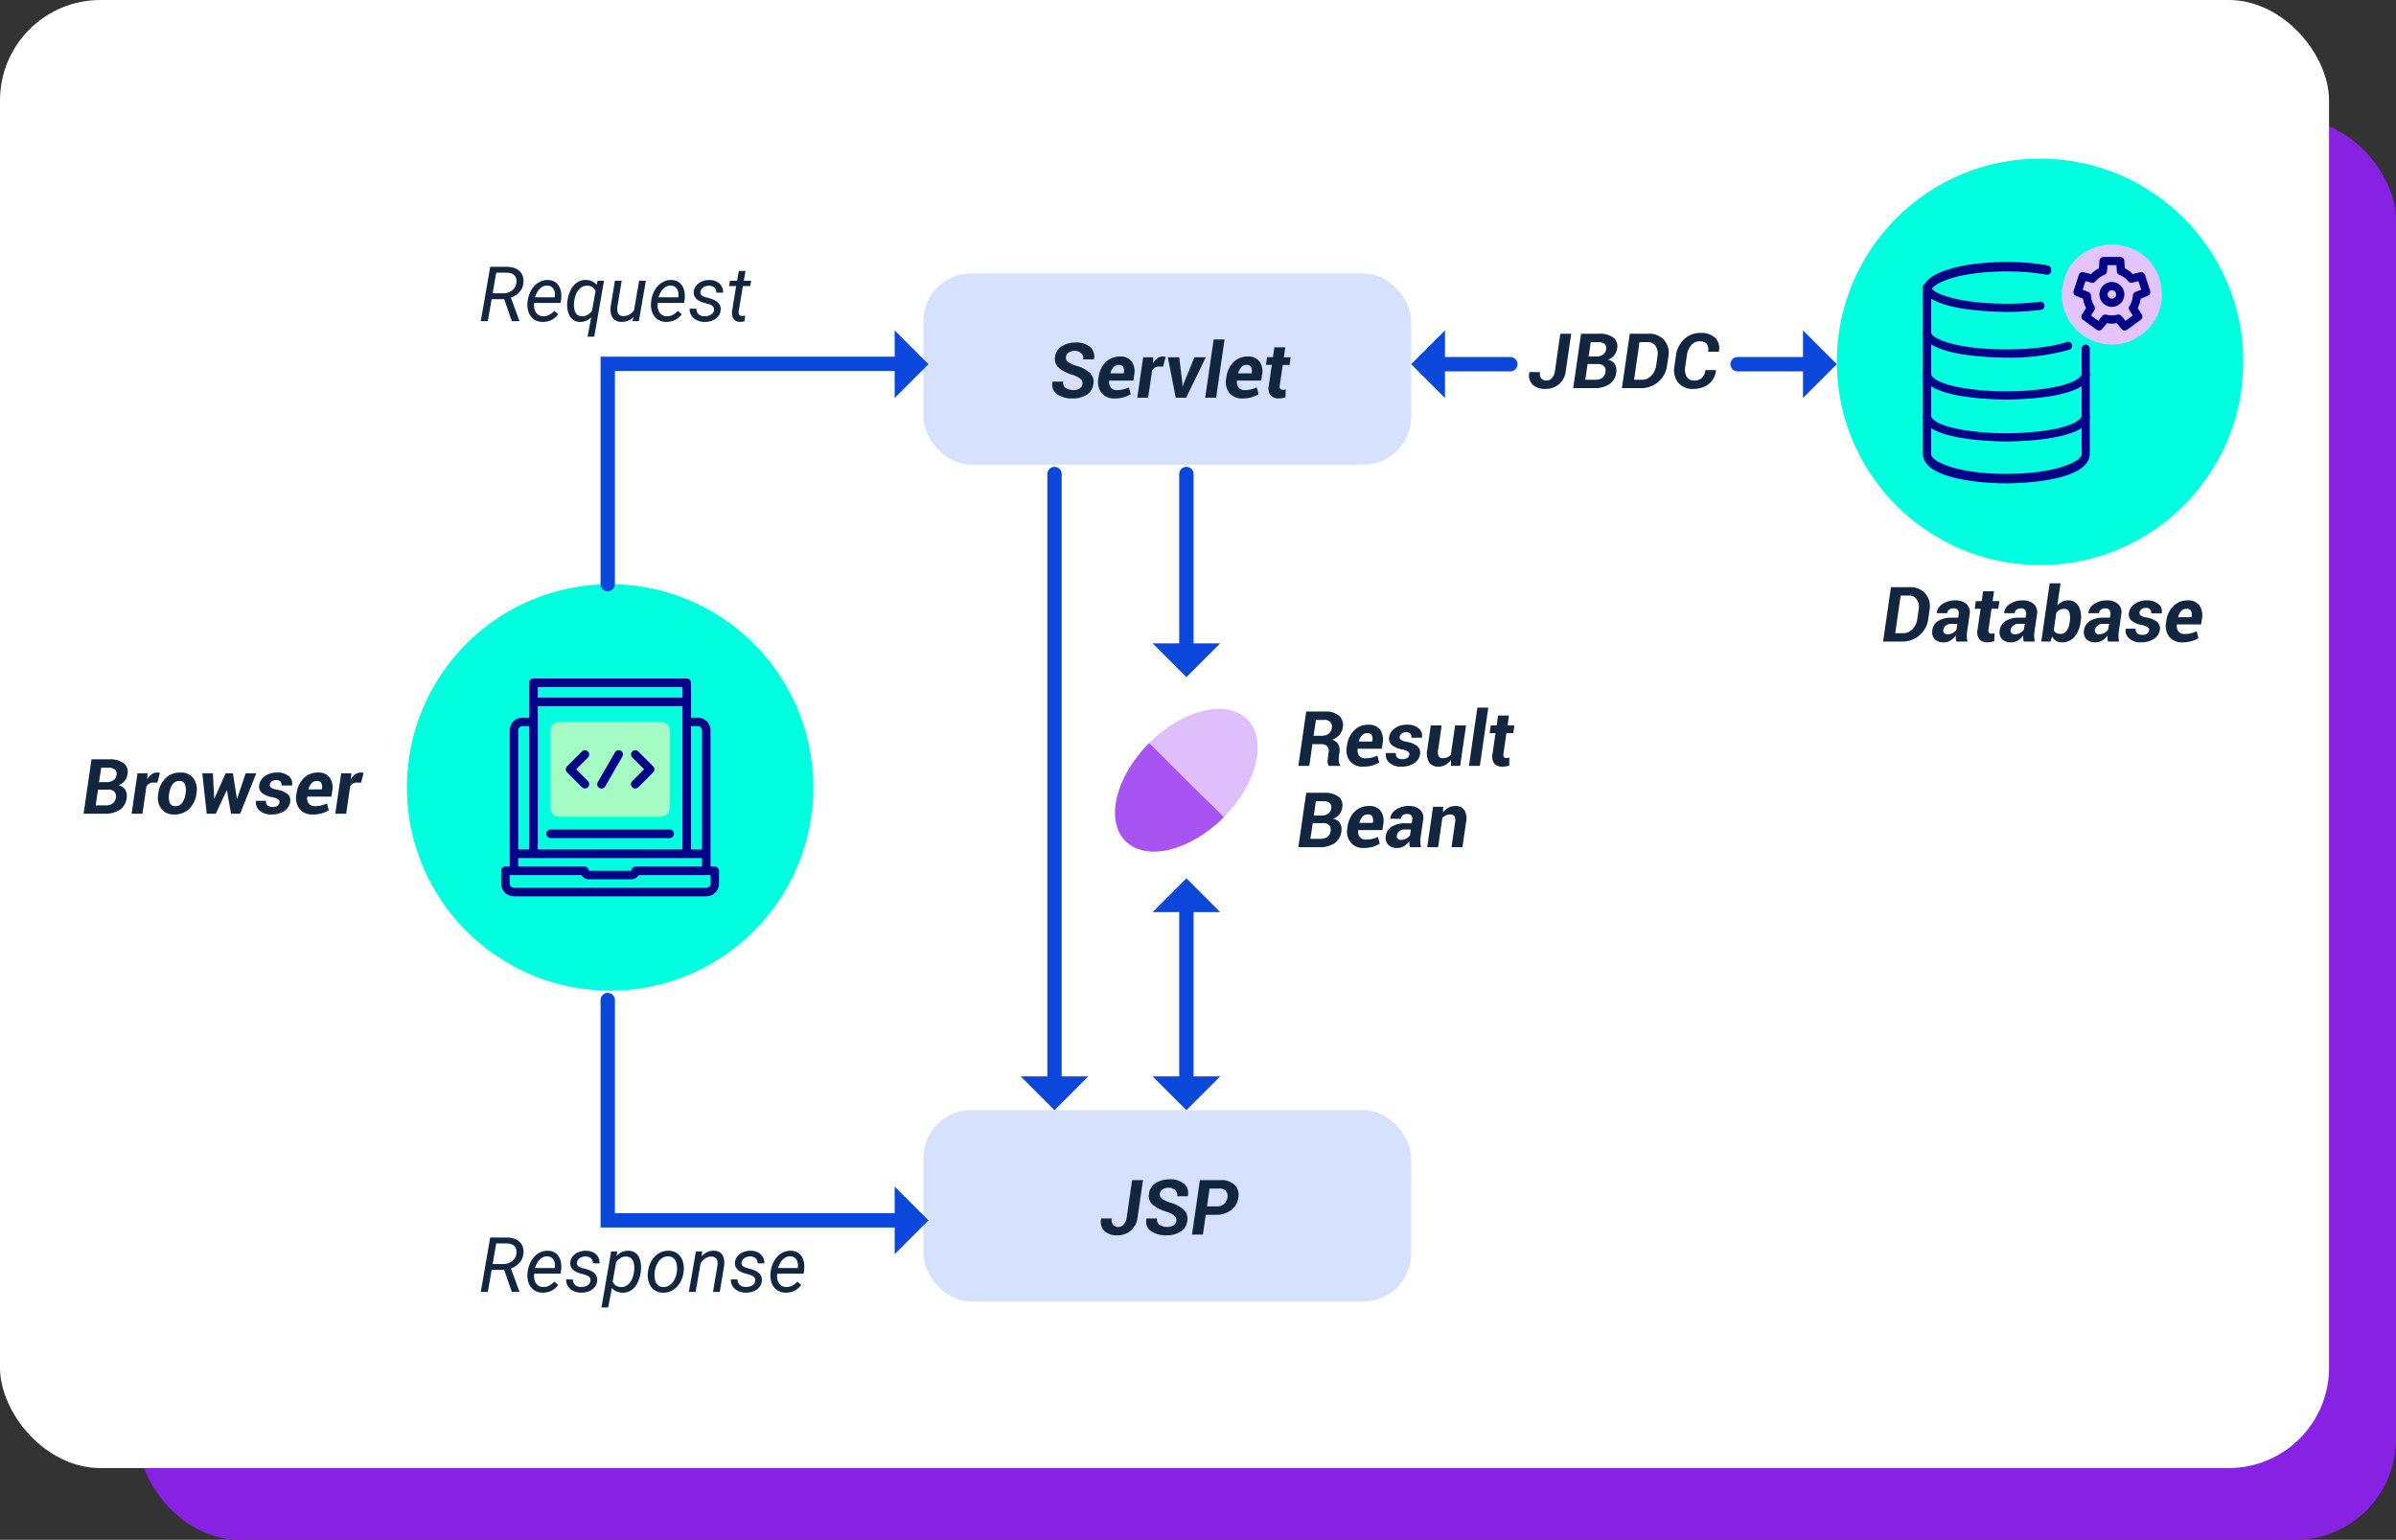 <svg xmlns="http://www.w3.org/2000/svg" xmlns:xlink="http://www.w3.org/1999/xlink" width="501" height="322" viewBox="0 0 501 322">
  <rect x="0" y="0" width="501" height="322" fill="#333333" stroke="none"/>
  <defs>
    <clipPath id="clip-path">
      <rect id="Rectángulo_403526" data-name="Rectángulo 403526" width="487" height="307" rx="21" transform="translate(879 1089.838)" fill="#8722e2"/>
    </clipPath>
  </defs>
  <g id="Grupo_1103176" data-name="Grupo 1103176" transform="translate(3658.074 10612.162)">
    <rect id="Rectángulo_403523" data-name="Rectángulo 403523" width="472" height="297" rx="21" transform="translate(-3629.074 -10587.162)" fill="#8722e2"/>
    <g id="Enmascarar_grupo_1098811" data-name="Enmascarar grupo 1098811" transform="translate(-4537.074 -11702)" clip-path="url(#clip-path)">
      <rect id="Rectángulo_403524" data-name="Rectángulo 403524" width="487" height="307" rx="21" transform="translate(879 1089.838)" fill="#fff"/>
      <g id="Grupo_1103169" data-name="Grupo 1103169" transform="translate(4826.074 11105)">
        <rect id="Rectángulo_403513" data-name="Rectángulo 403513" width="102" height="40" rx="10" transform="translate(-3754 -9958)" fill="#d6e1fd"/>
        <rect id="Rectángulo_403527" data-name="Rectángulo 403527" width="102" height="40" rx="10" transform="translate(-3754 -9783)" fill="#d6e1fd"/>
        <path id="Trazado_880524" data-name="Trazado 880524" d="M13.254,12.242A1.235,1.235,0,0,0,12.9,11.09a5.335,5.335,0,0,0-1.691-.863A7.8,7.8,0,0,1,8.289,8.719a2.465,2.465,0,0,1-.746-2.312,3,3,0,0,1,1.4-2.152,5.177,5.177,0,0,1,2.914-.793,4.455,4.455,0,0,1,3.008.926,2.586,2.586,0,0,1,.8,2.559l-.016.047H13.434a1.411,1.411,0,0,0-.4-1.277,1.96,1.96,0,0,0-1.43-.5,2.116,2.116,0,0,0-1.2.336,1.167,1.167,0,0,0-.57.836A1.1,1.1,0,0,0,10.2,7.5a7.217,7.217,0,0,0,1.941.879,6.817,6.817,0,0,1,2.73,1.48,2.624,2.624,0,0,1,.66,2.371,2.963,2.963,0,0,1-1.4,2.176,5.424,5.424,0,0,1-2.965.762A5.588,5.588,0,0,1,8,14.316a2.4,2.4,0,0,1-.969-2.637l.016-.047H9.262A1.245,1.245,0,0,0,9.793,13a3.061,3.061,0,0,0,1.625.41,2.286,2.286,0,0,0,1.227-.328A1.192,1.192,0,0,0,13.254,12.242Zm6.8,2.922A3.361,3.361,0,0,1,17.258,14a3.71,3.71,0,0,1-.668-2.98l.047-.312a5.35,5.35,0,0,1,1.48-3.129,4.072,4.072,0,0,1,3.012-1.184,2.829,2.829,0,0,1,2.438,1.047,3.7,3.7,0,0,1,.523,2.8l-.172,1.18H18.871l-.016.039a1.957,1.957,0,0,0,.32,1.418,1.6,1.6,0,0,0,1.359.535,4.993,4.993,0,0,0,1.266-.141,9.4,9.4,0,0,0,1.2-.422l.352,1.438a5.365,5.365,0,0,1-1.418.617A6.622,6.622,0,0,1,20.051,15.164Zm.82-7.016a1.462,1.462,0,0,0-1.109.473,2.765,2.765,0,0,0-.641,1.246l.016.047H21.9l.031-.172a1.857,1.857,0,0,0-.141-1.176A.973.973,0,0,0,20.871,8.148Zm9.242.359-.828-.023a1.642,1.642,0,0,0-.863.219,1.722,1.722,0,0,0-.6.617L27,15H24.73l1.227-8.453h2.117L28,7.789a3.168,3.168,0,0,1,.914-1.035,1.971,1.971,0,0,1,1.148-.363,1.659,1.659,0,0,1,.309.027q.145.027.285.066Zm4.039,3.344.031.773.047.008.273-.781,2.164-5.3h2.383L34.949,15H32.77L31.121,6.547H33.5ZM41.215,15H38.934L40.7,2.813H42.98Zm5.563.164A3.361,3.361,0,0,1,43.984,14a3.71,3.71,0,0,1-.668-2.98l.047-.312a5.35,5.35,0,0,1,1.48-3.129,4.072,4.072,0,0,1,3.012-1.184,2.829,2.829,0,0,1,2.438,1.047,3.7,3.7,0,0,1,.523,2.8l-.172,1.18H45.6l-.016.039a1.957,1.957,0,0,0,.32,1.418,1.6,1.6,0,0,0,1.359.535,4.993,4.993,0,0,0,1.266-.141,9.4,9.4,0,0,0,1.2-.422l.352,1.438a5.365,5.365,0,0,1-1.418.617A6.622,6.622,0,0,1,46.777,15.164Zm.82-7.016a1.462,1.462,0,0,0-1.109.473,2.765,2.765,0,0,0-.641,1.246l.016.047h2.766l.031-.172a1.857,1.857,0,0,0-.141-1.176A.973.973,0,0,0,47.6,8.148Zm8.078-3.672-.3,2.07H56.8l-.234,1.6H55.145l-.625,4.3a.887.887,0,0,0,.1.711.65.65,0,0,0,.52.2,2.284,2.284,0,0,0,.313-.02,2.514,2.514,0,0,0,.313-.066l-.047,1.648a5.04,5.04,0,0,1-.7.176,4.184,4.184,0,0,1-.719.059,2.116,2.116,0,0,1-1.711-.656,2.538,2.538,0,0,1-.352-2.047l.625-4.312H51.629l.234-1.6H53.09l.3-2.07Z" transform="translate(-3734 -9947)" fill="#12263f"/>
        <path id="Trazado_880526" data-name="Trazado 880526" d="M6.3,3.625a4.059,4.059,0,0,1,3.211,1.34,4.041,4.041,0,0,1,.883,3.41l-.273,1.883A5.363,5.363,0,0,1,8.277,13.7,5.42,5.42,0,0,1,4.652,15H.676L2.324,3.625ZM4.355,5.383,3.215,13.25H4.9a2.6,2.6,0,0,0,1.918-.844,3.785,3.785,0,0,0,1.02-2.148l.273-1.9a2.963,2.963,0,0,0-.379-2.152,1.917,1.917,0,0,0-1.691-.824ZM16,15a2.968,2.968,0,0,1-.105-.582,5.226,5.226,0,0,1-.012-.676,3.9,3.9,0,0,1-1.078,1.02,2.608,2.608,0,0,1-1.43.4,2.5,2.5,0,0,1-1.93-.687,2.165,2.165,0,0,1-.469-1.859,2.655,2.655,0,0,1,1.238-1.937,5.344,5.344,0,0,1,2.895-.672h1.273l.1-.672a1.2,1.2,0,0,0-.184-.953,1.106,1.106,0,0,0-.9-.328,1.421,1.421,0,0,0-.891.27,1.068,1.068,0,0,0-.414.738H11.9l-.008-.047a2.552,2.552,0,0,1,1.2-1.863,4.6,4.6,0,0,1,2.7-.762,3.341,3.341,0,0,1,2.332.77,2.327,2.327,0,0,1,.645,2.191l-.508,3.492a5.949,5.949,0,0,0-.074,1.125A5.6,5.6,0,0,0,18.324,15Zm-1.82-1.523a2.178,2.178,0,0,0,1.1-.3,1.969,1.969,0,0,0,.75-.691l.172-1.187H14.926a1.723,1.723,0,0,0-1.145.363,1.361,1.361,0,0,0-.5.879.76.76,0,0,0,.172.688A.979.979,0,0,0,14.184,13.477Zm9.7-9-.3,2.07H25l-.234,1.6H23.348l-.625,4.3a.887.887,0,0,0,.1.711.65.65,0,0,0,.52.2,2.284,2.284,0,0,0,.313-.02,2.514,2.514,0,0,0,.313-.066l-.047,1.648a5.04,5.04,0,0,1-.7.176,4.184,4.184,0,0,1-.719.059,2.116,2.116,0,0,1-1.711-.656,2.538,2.538,0,0,1-.352-2.047l.625-4.312H19.832l.234-1.6h1.227l.3-2.07ZM30.09,15a2.968,2.968,0,0,1-.105-.582,5.226,5.226,0,0,1-.012-.676,3.9,3.9,0,0,1-1.078,1.02,2.608,2.608,0,0,1-1.43.4,2.5,2.5,0,0,1-1.93-.687,2.165,2.165,0,0,1-.469-1.859A2.655,2.655,0,0,1,26.3,10.68a5.344,5.344,0,0,1,2.895-.672h1.273l.1-.672a1.2,1.2,0,0,0-.184-.953,1.106,1.106,0,0,0-.9-.328,1.421,1.421,0,0,0-.891.27,1.068,1.068,0,0,0-.414.738h-2.2l-.008-.047a2.552,2.552,0,0,1,1.2-1.863,4.6,4.6,0,0,1,2.7-.762,3.341,3.341,0,0,1,2.332.77,2.327,2.327,0,0,1,.645,2.191l-.508,3.492a5.949,5.949,0,0,0-.074,1.125A5.6,5.6,0,0,0,32.41,15Zm-1.82-1.523a2.178,2.178,0,0,0,1.1-.3,1.969,1.969,0,0,0,.75-.691l.172-1.187H29.012a1.723,1.723,0,0,0-1.145.363,1.361,1.361,0,0,0-.5.879.76.76,0,0,0,.172.688A.979.979,0,0,0,28.27,13.477Zm13.68-2.469a5.661,5.661,0,0,1-1.281,3.043,3.333,3.333,0,0,1-2.6,1.113,2.268,2.268,0,0,1-1.234-.32,2.209,2.209,0,0,1-.8-.93L35.676,15h-1.93L35.512,2.813h2.273l-.672,4.633a3.349,3.349,0,0,1,1-.781,2.669,2.669,0,0,1,1.211-.273,2.38,2.38,0,0,1,2.254,1.223,5.077,5.077,0,0,1,.395,3.23Zm-2.25-.164a4.213,4.213,0,0,0-.078-1.969,1.075,1.075,0,0,0-1.133-.711,1.814,1.814,0,0,0-.918.23,2.063,2.063,0,0,0-.684.645L36.371,12.6a1.116,1.116,0,0,0,.492.59,1.744,1.744,0,0,0,.883.2,1.518,1.518,0,0,0,1.313-.629,3.969,3.969,0,0,0,.617-1.754ZM47.715,15a2.968,2.968,0,0,1-.105-.582,5.226,5.226,0,0,1-.012-.676,3.9,3.9,0,0,1-1.078,1.02,2.608,2.608,0,0,1-1.43.4,2.5,2.5,0,0,1-1.93-.687,2.165,2.165,0,0,1-.469-1.859A2.655,2.655,0,0,1,43.93,10.68a5.344,5.344,0,0,1,2.895-.672H48.1l.1-.672a1.2,1.2,0,0,0-.184-.953,1.106,1.106,0,0,0-.9-.328,1.421,1.421,0,0,0-.891.27,1.068,1.068,0,0,0-.414.738h-2.2l-.008-.047a2.552,2.552,0,0,1,1.2-1.863,4.6,4.6,0,0,1,2.7-.762,3.341,3.341,0,0,1,2.332.77,2.327,2.327,0,0,1,.645,2.191l-.508,3.492a5.949,5.949,0,0,0-.074,1.125A5.6,5.6,0,0,0,50.035,15Zm-1.82-1.523a2.178,2.178,0,0,0,1.1-.3,1.969,1.969,0,0,0,.75-.691l.172-1.187H46.637a1.723,1.723,0,0,0-1.145.363,1.361,1.361,0,0,0-.5.879.76.76,0,0,0,.172.688A.979.979,0,0,0,45.895,13.477Zm10.414-.82a.665.665,0,0,0-.27-.645,3.385,3.385,0,0,0-1.285-.473,4.649,4.649,0,0,1-2.125-.9,1.721,1.721,0,0,1-.547-1.633,2.747,2.747,0,0,1,1.18-1.863,4.2,4.2,0,0,1,2.563-.754,3.565,3.565,0,0,1,2.441.77,1.95,1.95,0,0,1,.676,1.9l-.016.047h-2.2a1.018,1.018,0,0,0-.215-.832,1.143,1.143,0,0,0-.9-.316,1.458,1.458,0,0,0-.9.273.994.994,0,0,0-.418.672.658.658,0,0,0,.242.641,3.3,3.3,0,0,0,1.289.438A4.721,4.721,0,0,1,58,10.9a1.784,1.784,0,0,1,.535,1.668A2.67,2.67,0,0,1,57.3,14.449a4.719,4.719,0,0,1-2.684.715,3.458,3.458,0,0,1-2.527-.863,2.086,2.086,0,0,1-.684-1.941l.023-.047h2.086a1.041,1.041,0,0,0,.309.984,1.648,1.648,0,0,0,1.059.3,1.741,1.741,0,0,0,.992-.254A.969.969,0,0,0,56.309,12.656Zm7,2.508A3.361,3.361,0,0,1,60.516,14a3.71,3.71,0,0,1-.668-2.98l.047-.312a5.35,5.35,0,0,1,1.48-3.129,4.072,4.072,0,0,1,3.012-1.184,2.829,2.829,0,0,1,2.438,1.047,3.7,3.7,0,0,1,.523,2.8l-.172,1.18H62.129l-.016.039a1.957,1.957,0,0,0,.32,1.418,1.6,1.6,0,0,0,1.359.535,4.993,4.993,0,0,0,1.266-.141,9.4,9.4,0,0,0,1.2-.422l.352,1.438a5.365,5.365,0,0,1-1.418.617A6.622,6.622,0,0,1,63.309,15.164Zm.82-7.016a1.462,1.462,0,0,0-1.109.473,2.765,2.765,0,0,0-.641,1.246l.016.047H65.16l.031-.172a1.857,1.857,0,0,0-.141-1.176A.973.973,0,0,0,64.129,8.148Z" transform="translate(-3554 -9896)" fill="#12263f"/>
        <path id="Trazado_880525" data-name="Trazado 880525" d="M7.191,3.625H9.465L8.324,11.477a4.167,4.167,0,0,1-1.418,2.707,4.225,4.225,0,0,1-2.809.98,3.78,3.78,0,0,1-2.707-.895,2.742,2.742,0,0,1-.668-2.582l.023-.047H2.965a1.6,1.6,0,0,0,.242,1.352,1.463,1.463,0,0,0,1.141.422,1.448,1.448,0,0,0,1.09-.523,2.6,2.6,0,0,0,.613-1.414ZM9.879,15,11.527,3.625h3.727a4.87,4.87,0,0,1,3,.789,2.289,2.289,0,0,1,.8,2.328,2.876,2.876,0,0,1-.605,1.406,3,3,0,0,1-1.316.922,2.036,2.036,0,0,1,1.457.93,2.554,2.554,0,0,1,.293,1.688,3.475,3.475,0,0,1-1.43,2.488,5.482,5.482,0,0,1-3.18.824Zm3.008-5.031L12.41,13.25h2.117a2.35,2.35,0,0,0,1.43-.4,1.7,1.7,0,0,0,.656-1.164,1.489,1.489,0,0,0-.277-1.281,1.764,1.764,0,0,0-1.348-.437Zm.227-1.578h1.531a2.514,2.514,0,0,0,1.445-.379,1.541,1.541,0,0,0,.664-1.09,1.217,1.217,0,0,0-.328-1.172A2.221,2.221,0,0,0,15,5.383H13.551ZM25.691,3.625A4.059,4.059,0,0,1,28.9,4.965a4.041,4.041,0,0,1,.883,3.41l-.273,1.883A5.363,5.363,0,0,1,27.668,13.7,5.42,5.42,0,0,1,24.043,15H20.066L21.715,3.625ZM23.746,5.383,22.605,13.25h1.688a2.6,2.6,0,0,0,1.918-.844,3.785,3.785,0,0,0,1.02-2.148l.273-1.9a2.963,2.963,0,0,0-.379-2.152,1.917,1.917,0,0,0-1.691-.824Zm15.977,5.852.016.047a4.147,4.147,0,0,1-1.516,2.871,5.172,5.172,0,0,1-3.3,1.012,3.776,3.776,0,0,1-3.09-1.324,4.154,4.154,0,0,1-.785-3.395l.32-2.258a5.57,5.57,0,0,1,1.715-3.426,4.86,4.86,0,0,1,3.418-1.3,4.231,4.231,0,0,1,3.078,1.023,3.064,3.064,0,0,1,.75,2.852l-.023.047H38.082A2.056,2.056,0,0,0,37.8,5.742a1.942,1.942,0,0,0-1.551-.523,2.177,2.177,0,0,0-1.711.832,4.044,4.044,0,0,0-.891,2.121l-.328,2.273A3.21,3.21,0,0,0,33.6,12.6a1.686,1.686,0,0,0,1.57.816,2.278,2.278,0,0,0,1.6-.539,2.678,2.678,0,0,0,.754-1.641Z" transform="translate(-3628 -9949)" fill="#12263f"/>
        <path id="Trazado_880520" data-name="Trazado 880520" d="M.406,15,2.055,3.625H5.781a4.87,4.87,0,0,1,3,.789,2.289,2.289,0,0,1,.8,2.328A2.876,2.876,0,0,1,8.98,8.148a3,3,0,0,1-1.316.922A2.036,2.036,0,0,1,9.121,10a2.554,2.554,0,0,1,.293,1.688,3.475,3.475,0,0,1-1.43,2.488A5.482,5.482,0,0,1,4.8,15ZM3.414,9.969,2.938,13.25H5.055a2.35,2.35,0,0,0,1.43-.4,1.7,1.7,0,0,0,.656-1.164,1.489,1.489,0,0,0-.277-1.281,1.764,1.764,0,0,0-1.348-.437Zm.227-1.578H5.172a2.514,2.514,0,0,0,1.445-.379,1.541,1.541,0,0,0,.664-1.09A1.217,1.217,0,0,0,6.953,5.75a2.221,2.221,0,0,0-1.43-.367H4.078Zm12.188.117L15,8.484a1.642,1.642,0,0,0-.863.219,1.722,1.722,0,0,0-.6.617L12.719,15H10.445l1.227-8.453h2.117l-.078,1.242a3.168,3.168,0,0,1,.914-1.035,1.971,1.971,0,0,1,1.148-.363,1.659,1.659,0,0,1,.309.027q.145.027.285.066Zm.211,2.188a5.257,5.257,0,0,1,1.5-3.117,4.264,4.264,0,0,1,3.1-1.187A3.2,3.2,0,0,1,23.375,7.6a4.032,4.032,0,0,1,.641,3.094l-.023.164a5.283,5.283,0,0,1-1.508,3.125,4.277,4.277,0,0,1-3.1,1.18,3.209,3.209,0,0,1-2.742-1.207,3.989,3.989,0,0,1-.625-3.1Zm2.25.164a3.448,3.448,0,0,0,.133,1.867,1.191,1.191,0,0,0,1.211.688,1.649,1.649,0,0,0,1.387-.707,4,4,0,0,0,.691-1.848l.023-.164a3.415,3.415,0,0,0-.145-1.848,1.19,1.19,0,0,0-1.207-.7A1.641,1.641,0,0,0,19,8.867a3.979,3.979,0,0,0-.684,1.828Zm14.172.984h.047l1.789-5.3h2.219L33.141,15H31.234l-.859-4.867-.047-.008L28.047,15h-1.9l-.922-8.453h2.219l.266,5.273.047.008,2.352-5.281h1.523Zm8.9.813a.665.665,0,0,0-.27-.645,3.385,3.385,0,0,0-1.285-.473,4.649,4.649,0,0,1-2.125-.9,1.721,1.721,0,0,1-.547-1.633,2.747,2.747,0,0,1,1.18-1.863,4.2,4.2,0,0,1,2.563-.754,3.565,3.565,0,0,1,2.441.77,1.95,1.95,0,0,1,.676,1.9l-.016.047h-2.2a1.018,1.018,0,0,0-.215-.832,1.143,1.143,0,0,0-.9-.316,1.458,1.458,0,0,0-.9.273.994.994,0,0,0-.418.672.658.658,0,0,0,.242.641,3.3,3.3,0,0,0,1.289.438,4.721,4.721,0,0,1,2.184.918,1.784,1.784,0,0,1,.535,1.668,2.67,2.67,0,0,1-1.238,1.879,4.719,4.719,0,0,1-2.684.715,3.458,3.458,0,0,1-2.527-.863,2.086,2.086,0,0,1-.684-1.941l.023-.047h2.086a1.041,1.041,0,0,0,.309.984,1.648,1.648,0,0,0,1.059.3,1.741,1.741,0,0,0,.992-.254A.969.969,0,0,0,41.359,12.656Zm7,2.508A3.361,3.361,0,0,1,45.566,14a3.71,3.71,0,0,1-.668-2.98l.047-.312a5.35,5.35,0,0,1,1.48-3.129,4.072,4.072,0,0,1,3.012-1.184,2.829,2.829,0,0,1,2.438,1.047,3.7,3.7,0,0,1,.523,2.8l-.172,1.18H47.18l-.016.039a1.957,1.957,0,0,0,.32,1.418,1.6,1.6,0,0,0,1.359.535,4.993,4.993,0,0,0,1.266-.141,9.4,9.4,0,0,0,1.2-.422l.352,1.438a5.365,5.365,0,0,1-1.418.617A6.622,6.622,0,0,1,48.359,15.164Zm.82-7.016a1.462,1.462,0,0,0-1.109.473,2.765,2.765,0,0,0-.641,1.246l.016.047h2.766l.031-.172A1.857,1.857,0,0,0,50.1,8.566.973.973,0,0,0,49.18,8.148Zm9.242.359-.828-.023a1.642,1.642,0,0,0-.863.219,1.722,1.722,0,0,0-.6.617L55.313,15H53.039l1.227-8.453h2.117L56.3,7.789a3.168,3.168,0,0,1,.914-1.035,1.971,1.971,0,0,1,1.148-.363,1.659,1.659,0,0,1,.309.027q.145.027.285.066Z" transform="translate(-3930 -9860)" fill="#12263f"/>
        <path id="Trazado_880523" data-name="Trazado 880523" d="M3.352,10.453,2.7,15H.406L2.055,3.625H6.031a4.193,4.193,0,0,1,2.891.891A2.622,2.622,0,0,1,9.7,6.984,2.9,2.9,0,0,1,9.008,8.52a3.971,3.971,0,0,1-1.516,1.02,2.071,2.071,0,0,1,1.3,1A2.827,2.827,0,0,1,9,12.234l-.117.836a4,4,0,0,0-.016,1,1.164,1.164,0,0,0,.328.766L9.172,15H6.82a1.082,1.082,0,0,1-.281-.816,7.448,7.448,0,0,1,.07-1.129l.117-.8a1.616,1.616,0,0,0-.273-1.332,1.559,1.559,0,0,0-1.25-.465ZM3.6,8.7H5.258a2.4,2.4,0,0,0,1.48-.41,1.752,1.752,0,0,0,.66-1.2,1.492,1.492,0,0,0-.293-1.25,1.7,1.7,0,0,0-1.332-.453H4.086ZM14,15.164A3.361,3.361,0,0,1,11.207,14a3.71,3.71,0,0,1-.668-2.98l.047-.312a5.35,5.35,0,0,1,1.48-3.129,4.072,4.072,0,0,1,3.012-1.184,2.829,2.829,0,0,1,2.438,1.047,3.7,3.7,0,0,1,.523,2.8l-.172,1.18H12.82l-.016.039a1.957,1.957,0,0,0,.32,1.418,1.6,1.6,0,0,0,1.359.535,4.993,4.993,0,0,0,1.266-.141,9.4,9.4,0,0,0,1.2-.422l.352,1.438a5.365,5.365,0,0,1-1.418.617A6.622,6.622,0,0,1,14,15.164Zm.82-7.016a1.462,1.462,0,0,0-1.109.473,2.765,2.765,0,0,0-.641,1.246l.016.047h2.766l.031-.172a1.857,1.857,0,0,0-.141-1.176A.973.973,0,0,0,14.82,8.148Zm8.8,4.508a.665.665,0,0,0-.27-.645,3.385,3.385,0,0,0-1.285-.473,4.649,4.649,0,0,1-2.125-.9,1.721,1.721,0,0,1-.547-1.633,2.747,2.747,0,0,1,1.18-1.863,4.2,4.2,0,0,1,2.563-.754,3.565,3.565,0,0,1,2.441.77,1.95,1.95,0,0,1,.676,1.9l-.016.047h-2.2a1.018,1.018,0,0,0-.215-.832,1.143,1.143,0,0,0-.9-.316,1.458,1.458,0,0,0-.9.273.994.994,0,0,0-.418.672.658.658,0,0,0,.242.641,3.3,3.3,0,0,0,1.289.438,4.721,4.721,0,0,1,2.184.918,1.784,1.784,0,0,1,.535,1.668,2.67,2.67,0,0,1-1.238,1.879,4.719,4.719,0,0,1-2.684.715,3.458,3.458,0,0,1-2.527-.863,2.086,2.086,0,0,1-.684-1.941l.023-.047H20.82a1.041,1.041,0,0,0,.309.984,1.648,1.648,0,0,0,1.059.3,1.741,1.741,0,0,0,.992-.254A.969.969,0,0,0,23.617,12.656Zm8.672,1.117A3.447,3.447,0,0,1,31.148,14.8a2.975,2.975,0,0,1-1.453.359,2.219,2.219,0,0,1-1.945-.91,3.9,3.9,0,0,1-.359-2.809l.711-4.9h2.273l-.711,4.914a2.546,2.546,0,0,0,.07,1.531.948.948,0,0,0,.883.4,2.366,2.366,0,0,0,.953-.184,1.982,1.982,0,0,0,.719-.527l.9-6.133h2.281L34.242,15H32.352ZM38.359,15H36.078L37.844,2.813h2.281ZM44.453,4.477l-.3,2.07h1.43l-.234,1.6H43.922l-.625,4.3a.887.887,0,0,0,.1.711.65.65,0,0,0,.52.2,2.284,2.284,0,0,0,.313-.02,2.514,2.514,0,0,0,.313-.066l-.047,1.648a5.04,5.04,0,0,1-.7.176,4.184,4.184,0,0,1-.719.059,2.116,2.116,0,0,1-1.711-.656,2.538,2.538,0,0,1-.352-2.047l.625-4.312H40.406l.234-1.6h1.227l.3-2.07ZM.406,32,2.055,20.625H5.781a4.87,4.87,0,0,1,3,.789,2.289,2.289,0,0,1,.8,2.328,2.876,2.876,0,0,1-.605,1.406,3,3,0,0,1-1.316.922A2.036,2.036,0,0,1,9.121,27a2.554,2.554,0,0,1,.293,1.688,3.475,3.475,0,0,1-1.43,2.488A5.482,5.482,0,0,1,4.8,32Zm3.008-5.031L2.938,30.25H5.055a2.35,2.35,0,0,0,1.43-.4,1.7,1.7,0,0,0,.656-1.164,1.489,1.489,0,0,0-.277-1.281,1.764,1.764,0,0,0-1.348-.437Zm.227-1.578H5.172a2.514,2.514,0,0,0,1.445-.379,1.541,1.541,0,0,0,.664-1.09,1.217,1.217,0,0,0-.328-1.172,2.221,2.221,0,0,0-1.43-.367H4.078Zm10.477,6.773A3.361,3.361,0,0,1,11.324,31a3.71,3.71,0,0,1-.668-2.98L10.7,27.7a5.35,5.35,0,0,1,1.48-3.129A4.072,4.072,0,0,1,15.2,23.391a2.829,2.829,0,0,1,2.438,1.047,3.7,3.7,0,0,1,.523,2.8l-.172,1.18H12.938l-.016.039a1.957,1.957,0,0,0,.32,1.418,1.6,1.6,0,0,0,1.359.535,4.993,4.993,0,0,0,1.266-.141,9.4,9.4,0,0,0,1.2-.422l.352,1.438A5.365,5.365,0,0,1,16,31.906,6.622,6.622,0,0,1,14.117,32.164Zm.82-7.016a1.462,1.462,0,0,0-1.109.473,2.765,2.765,0,0,0-.641,1.246l.016.047h2.766L16,26.742a1.857,1.857,0,0,0-.141-1.176A.973.973,0,0,0,14.938,25.148ZM23.734,32a2.968,2.968,0,0,1-.105-.582,5.226,5.226,0,0,1-.012-.676,3.9,3.9,0,0,1-1.078,1.02,2.608,2.608,0,0,1-1.43.4,2.5,2.5,0,0,1-1.93-.687,2.165,2.165,0,0,1-.469-1.859,2.655,2.655,0,0,1,1.238-1.937,5.344,5.344,0,0,1,2.895-.672h1.273l.1-.672a1.2,1.2,0,0,0-.184-.953,1.106,1.106,0,0,0-.9-.328,1.421,1.421,0,0,0-.891.27,1.068,1.068,0,0,0-.414.738h-2.2l-.008-.047a2.552,2.552,0,0,1,1.2-1.863,4.6,4.6,0,0,1,2.7-.762,3.341,3.341,0,0,1,2.332.77,2.327,2.327,0,0,1,.645,2.191l-.508,3.492a5.949,5.949,0,0,0-.074,1.125A5.6,5.6,0,0,0,26.055,32Zm-1.82-1.523a2.178,2.178,0,0,0,1.1-.3,1.969,1.969,0,0,0,.75-.691l.172-1.187H22.656a1.723,1.723,0,0,0-1.145.363,1.361,1.361,0,0,0-.5.879.76.76,0,0,0,.172.688A.979.979,0,0,0,21.914,30.477Zm8.719-5.742a3.689,3.689,0,0,1,1.176-.992,3.048,3.048,0,0,1,1.441-.352,2.151,2.151,0,0,1,1.863.832,3.572,3.572,0,0,1,.355,2.6L34.719,32H32.43l.75-5.172a1.9,1.9,0,0,0-.125-1.3,1.022,1.022,0,0,0-.9-.367,2.122,2.122,0,0,0-1.641.742L29.633,32H27.352l1.227-8.453H30.7Z" transform="translate(-3676 -9870)" fill="#12263f"/>
        <path id="Trazado_880519" data-name="Trazado 880519" d="M5.352,10.4H2.727L1.93,15H.453L2.43,3.625l3.563.008a4.876,4.876,0,0,1,1.434.23A3.017,3.017,0,0,1,8.535,4.5a2.58,2.58,0,0,1,.684,1.039,3.3,3.3,0,0,1,.148,1.449A3.2,3.2,0,0,1,9.1,8.055a3.433,3.433,0,0,1-.566.875,3.856,3.856,0,0,1-.8.684,4.825,4.825,0,0,1-.98.48l1.766,4.8-.008.1H6.945ZM2.938,9.172l2.156.008a3.487,3.487,0,0,0,.992-.141,2.755,2.755,0,0,0,.855-.418,2.422,2.422,0,0,0,.633-.687A2.36,2.36,0,0,0,7.9,6.984a2.291,2.291,0,0,0-.047-.9,1.527,1.527,0,0,0-.363-.656,1.645,1.645,0,0,0-.645-.406,2.867,2.867,0,0,0-.883-.156L3.688,4.859Zm10.445,5.984a3.229,3.229,0,0,1-1.5-.355,2.9,2.9,0,0,1-1.02-.9,3.588,3.588,0,0,1-.551-1.289,4.959,4.959,0,0,1-.09-1.516l.039-.336A5.9,5.9,0,0,1,10.5,9.68a5.8,5.8,0,0,1,.434-1.031,5.01,5.01,0,0,1,.629-.91,4.188,4.188,0,0,1,.813-.723,3.766,3.766,0,0,1,.977-.473,3.4,3.4,0,0,1,1.129-.152,2.832,2.832,0,0,1,1.453.387,2.593,2.593,0,0,1,.9.945,3.62,3.62,0,0,1,.418,1.316,5.789,5.789,0,0,1-.008,1.5l-.094.648H11.633a3.463,3.463,0,0,0,0,.984,2.508,2.508,0,0,0,.293.887,1.849,1.849,0,0,0,.613.648,1.821,1.821,0,0,0,.961.27,2.5,2.5,0,0,0,1.289-.3,4.153,4.153,0,0,0,1.039-.824l.813.688A3.649,3.649,0,0,1,16,14.25a3.82,3.82,0,0,1-.777.512,3.689,3.689,0,0,1-.883.3A4.308,4.308,0,0,1,13.383,15.156ZM14.4,7.57a1.907,1.907,0,0,0-.957.188,2.521,2.521,0,0,0-.734.559,3.623,3.623,0,0,0-.543.789,6.152,6.152,0,0,0-.375.895l4.109.016.031-.141a2.888,2.888,0,0,0,.008-.82,1.968,1.968,0,0,0-.242-.73,1.548,1.548,0,0,0-.508-.531A1.521,1.521,0,0,0,14.4,7.57Zm4.18,3.18a7.082,7.082,0,0,1,.211-1.066,6.4,6.4,0,0,1,.379-1.023,5.24,5.24,0,0,1,.547-.91,3.644,3.644,0,0,1,.727-.73,3.246,3.246,0,0,1,.918-.48,3.207,3.207,0,0,1,1.117-.156,3.248,3.248,0,0,1,1.219.258,2.382,2.382,0,0,1,.961.766l.258-.859h1.3l-2.031,11.7H22.781l.766-4.031a3.479,3.479,0,0,1-1.082.711,3.139,3.139,0,0,1-1.277.227,2.5,2.5,0,0,1-.992-.2,2.36,2.36,0,0,1-.738-.508,2.737,2.737,0,0,1-.508-.73,4.109,4.109,0,0,1-.3-.883,5.319,5.319,0,0,1-.125-.957,6.132,6.132,0,0,1,.035-.957Zm1.4.172q-.031.312-.039.656a4.217,4.217,0,0,0,.039.68,3.472,3.472,0,0,0,.152.645,1.738,1.738,0,0,0,.3.543,1.5,1.5,0,0,0,.477.383,1.548,1.548,0,0,0,.691.156,2.175,2.175,0,0,0,.633-.074,2.349,2.349,0,0,0,.559-.234,2.856,2.856,0,0,0,.492-.363,3.934,3.934,0,0,0,.434-.469l.734-4.156a1.993,1.993,0,0,0-.676-.812,1.849,1.849,0,0,0-1.012-.3,2.105,2.105,0,0,0-1.141.27,2.683,2.683,0,0,0-.82.75,3.827,3.827,0,0,0-.527,1.039A6.386,6.386,0,0,0,20,10.758Zm12.375,3.242a3.125,3.125,0,0,1-1.152.77,3.655,3.655,0,0,1-1.371.223,2.388,2.388,0,0,1-1.145-.277,1.96,1.96,0,0,1-.719-.7,2.644,2.644,0,0,1-.344-1,4.8,4.8,0,0,1-.02-1.18l.906-5.461h1.414l-.914,5.484a3.68,3.68,0,0,0-.016.676,1.668,1.668,0,0,0,.148.6,1.106,1.106,0,0,0,.367.438,1.181,1.181,0,0,0,.648.188,2.654,2.654,0,0,0,1.348-.289,2.689,2.689,0,0,0,1-.937l1.063-6.156h1.414L33.508,15H32.172Zm6.859.992a3.229,3.229,0,0,1-1.5-.355,2.9,2.9,0,0,1-1.02-.9,3.588,3.588,0,0,1-.551-1.289,4.959,4.959,0,0,1-.09-1.516l.039-.336a5.9,5.9,0,0,1,.23-1.078,5.8,5.8,0,0,1,.434-1.031,5.009,5.009,0,0,1,.629-.91,4.188,4.188,0,0,1,.813-.723,3.766,3.766,0,0,1,.977-.473A3.4,3.4,0,0,1,40.3,6.391a2.832,2.832,0,0,1,1.453.387,2.593,2.593,0,0,1,.9.945,3.62,3.62,0,0,1,.418,1.316,5.789,5.789,0,0,1-.008,1.5l-.094.648H37.461a3.463,3.463,0,0,0,0,.984,2.508,2.508,0,0,0,.293.887,1.849,1.849,0,0,0,.613.648,1.821,1.821,0,0,0,.961.27,2.5,2.5,0,0,0,1.289-.3,4.153,4.153,0,0,0,1.039-.824l.813.688a3.649,3.649,0,0,1-.641.711,3.82,3.82,0,0,1-.777.512,3.689,3.689,0,0,1-.883.3A4.308,4.308,0,0,1,39.211,15.156ZM40.227,7.57a1.907,1.907,0,0,0-.957.188,2.521,2.521,0,0,0-.734.559,3.623,3.623,0,0,0-.543.789,6.151,6.151,0,0,0-.375.895l4.109.016.031-.141a2.888,2.888,0,0,0,.008-.82,1.968,1.968,0,0,0-.242-.73,1.548,1.548,0,0,0-.508-.531A1.521,1.521,0,0,0,40.227,7.57Zm8.992,5.141a.953.953,0,0,0-.086-.6,1.14,1.14,0,0,0-.375-.4,2.124,2.124,0,0,0-.543-.254q-.3-.094-.582-.164-.469-.117-.949-.289a3.592,3.592,0,0,1-.863-.441A2.129,2.129,0,0,1,45.2,9.9a1.752,1.752,0,0,1-.211-.977,2.212,2.212,0,0,1,.336-1.1,2.75,2.75,0,0,1,.773-.8,3.5,3.5,0,0,1,1.043-.48,4.007,4.007,0,0,1,1.137-.152,3.6,3.6,0,0,1,1.121.188,2.716,2.716,0,0,1,.918.52,2.363,2.363,0,0,1,.609.828,2.538,2.538,0,0,1,.2,1.113l-1.406-.008a1.453,1.453,0,0,0-.1-.594,1.262,1.262,0,0,0-.312-.453,1.418,1.418,0,0,0-.48-.289,1.88,1.88,0,0,0-.605-.109,2.355,2.355,0,0,0-.613.066,1.913,1.913,0,0,0-.566.234,1.524,1.524,0,0,0-.434.4,1.264,1.264,0,0,0-.223.578.808.808,0,0,0,.031.395.846.846,0,0,0,.188.3,1.106,1.106,0,0,0,.293.215,2.81,2.81,0,0,0,.359.152q.191.066.383.113t.355.094a9.008,9.008,0,0,1,.965.309,3.567,3.567,0,0,1,.863.469,2.12,2.12,0,0,1,.605.7,1.85,1.85,0,0,1,.191,1,2.332,2.332,0,0,1-.355,1.152,2.712,2.712,0,0,1-.8.8,3.508,3.508,0,0,1-1.082.465,4.439,4.439,0,0,1-1.191.133,3.824,3.824,0,0,1-1.176-.2,3.058,3.058,0,0,1-.984-.539,2.457,2.457,0,0,1-.9-2.031l1.414.008a1.664,1.664,0,0,0,.129.676,1.415,1.415,0,0,0,.352.492,1.479,1.479,0,0,0,.531.3,2.178,2.178,0,0,0,.684.1,2.863,2.863,0,0,0,.641-.059,2.257,2.257,0,0,0,.609-.215,1.556,1.556,0,0,0,.48-.391A1.153,1.153,0,0,0,49.219,12.711ZM55.813,4.5l-.359,2.047h1.539l-.2,1.117H55.266l-.883,5.258a1.868,1.868,0,0,0-.008.379.839.839,0,0,0,.086.313.508.508,0,0,0,.211.215.753.753,0,0,0,.367.078,2.541,2.541,0,0,0,.344-.023q.172-.023.344-.055l-.109,1.18a3.847,3.847,0,0,1-1.031.141,1.621,1.621,0,0,1-.809-.2,1.438,1.438,0,0,1-.512-.5,1.959,1.959,0,0,1-.25-.715,3.4,3.4,0,0,1-.023-.832l.859-5.234H52.359l.2-1.117h1.492L54.406,4.5Z" transform="translate(-3847 -9963)" fill="#12263f"/>
        <path id="Trazado_880521" data-name="Trazado 880521" d="M5.352,10.4H2.727L1.93,15H.453L2.43,3.625l3.563.008a4.876,4.876,0,0,1,1.434.23A3.017,3.017,0,0,1,8.535,4.5a2.58,2.58,0,0,1,.684,1.039,3.3,3.3,0,0,1,.148,1.449A3.2,3.2,0,0,1,9.1,8.055a3.433,3.433,0,0,1-.566.875,3.856,3.856,0,0,1-.8.684,4.825,4.825,0,0,1-.98.48l1.766,4.8-.008.1H6.945ZM2.938,9.172l2.156.008a3.487,3.487,0,0,0,.992-.141,2.755,2.755,0,0,0,.855-.418,2.422,2.422,0,0,0,.633-.687A2.36,2.36,0,0,0,7.9,6.984a2.291,2.291,0,0,0-.047-.9,1.527,1.527,0,0,0-.363-.656,1.645,1.645,0,0,0-.645-.406,2.867,2.867,0,0,0-.883-.156L3.688,4.859Zm10.445,5.984a3.229,3.229,0,0,1-1.5-.355,2.9,2.9,0,0,1-1.02-.9,3.588,3.588,0,0,1-.551-1.289,4.959,4.959,0,0,1-.09-1.516l.039-.336A5.9,5.9,0,0,1,10.5,9.68a5.8,5.8,0,0,1,.434-1.031,5.01,5.01,0,0,1,.629-.91,4.188,4.188,0,0,1,.813-.723,3.766,3.766,0,0,1,.977-.473,3.4,3.4,0,0,1,1.129-.152,2.832,2.832,0,0,1,1.453.387,2.593,2.593,0,0,1,.9.945,3.62,3.62,0,0,1,.418,1.316,5.789,5.789,0,0,1-.008,1.5l-.094.648H11.633a3.463,3.463,0,0,0,0,.984,2.508,2.508,0,0,0,.293.887,1.849,1.849,0,0,0,.613.648,1.821,1.821,0,0,0,.961.27,2.5,2.5,0,0,0,1.289-.3,4.153,4.153,0,0,0,1.039-.824l.813.688A3.649,3.649,0,0,1,16,14.25a3.82,3.82,0,0,1-.777.512,3.689,3.689,0,0,1-.883.3A4.308,4.308,0,0,1,13.383,15.156ZM14.4,7.57a1.907,1.907,0,0,0-.957.188,2.521,2.521,0,0,0-.734.559,3.623,3.623,0,0,0-.543.789,6.152,6.152,0,0,0-.375.895l4.109.016.031-.141a2.888,2.888,0,0,0,.008-.82,1.968,1.968,0,0,0-.242-.73,1.548,1.548,0,0,0-.508-.531A1.521,1.521,0,0,0,14.4,7.57Zm8.992,5.141a.953.953,0,0,0-.086-.6,1.14,1.14,0,0,0-.375-.4,2.124,2.124,0,0,0-.543-.254q-.3-.094-.582-.164-.469-.117-.949-.289a3.592,3.592,0,0,1-.863-.441,2.129,2.129,0,0,1-.617-.668,1.752,1.752,0,0,1-.211-.977,2.212,2.212,0,0,1,.336-1.1,2.75,2.75,0,0,1,.773-.8,3.5,3.5,0,0,1,1.043-.48,4.007,4.007,0,0,1,1.137-.152,3.6,3.6,0,0,1,1.121.188,2.716,2.716,0,0,1,.918.52,2.363,2.363,0,0,1,.609.828,2.538,2.538,0,0,1,.2,1.113L23.9,9.031a1.453,1.453,0,0,0-.1-.594,1.262,1.262,0,0,0-.312-.453A1.418,1.418,0,0,0,23,7.7a1.88,1.88,0,0,0-.605-.109,2.355,2.355,0,0,0-.613.066,1.913,1.913,0,0,0-.566.234,1.524,1.524,0,0,0-.434.4,1.264,1.264,0,0,0-.223.578.808.808,0,0,0,.031.395.846.846,0,0,0,.188.3,1.106,1.106,0,0,0,.293.215,2.81,2.81,0,0,0,.359.152q.191.066.383.113t.355.094a9.008,9.008,0,0,1,.965.309A3.567,3.567,0,0,1,24,10.91a2.12,2.12,0,0,1,.605.7,1.85,1.85,0,0,1,.191,1,2.332,2.332,0,0,1-.355,1.152,2.712,2.712,0,0,1-.8.8,3.508,3.508,0,0,1-1.082.465,4.439,4.439,0,0,1-1.191.133,3.824,3.824,0,0,1-1.176-.2,3.057,3.057,0,0,1-.984-.539,2.457,2.457,0,0,1-.9-2.031l1.414.008a1.664,1.664,0,0,0,.129.676,1.415,1.415,0,0,0,.352.492,1.479,1.479,0,0,0,.531.3,2.178,2.178,0,0,0,.684.1,2.863,2.863,0,0,0,.641-.059,2.257,2.257,0,0,0,.609-.215,1.556,1.556,0,0,0,.48-.391A1.153,1.153,0,0,0,23.391,12.711Zm10.516-1.9a7.591,7.591,0,0,1-.2,1.043,6.447,6.447,0,0,1-.363,1.016,5.169,5.169,0,0,1-.531.91,3.66,3.66,0,0,1-.711.734,3.191,3.191,0,0,1-.9.488,3,3,0,0,1-1.09.16,3.586,3.586,0,0,1-1.246-.246,2.451,2.451,0,0,1-1-.746L27.1,18.25H25.688l2.031-11.7L29,6.539l-.156.945a3.519,3.519,0,0,1,1.129-.828,3.144,3.144,0,0,1,1.379-.266,2.668,2.668,0,0,1,1,.2,2.262,2.262,0,0,1,.734.5,2.558,2.558,0,0,1,.492.734,4.145,4.145,0,0,1,.281.887,5.583,5.583,0,0,1,.105.965,7.833,7.833,0,0,1-.035.965Zm-1.391-.164q.031-.312.035-.656a4.538,4.538,0,0,0-.043-.68,2.962,2.962,0,0,0-.16-.637,1.843,1.843,0,0,0-.309-.535,1.443,1.443,0,0,0-.484-.375,1.714,1.714,0,0,0-.687-.156,2.119,2.119,0,0,0-1.2.309,3.416,3.416,0,0,0-.914.855l-.711,4.055a1.866,1.866,0,0,0,.668.848,1.909,1.909,0,0,0,1.043.309,2.07,2.07,0,0,0,1.129-.27,2.719,2.719,0,0,0,.816-.746,3.78,3.78,0,0,0,.527-1.031,6.293,6.293,0,0,0,.27-1.125Zm2.906.1a6.158,6.158,0,0,1,.246-1.121,5.613,5.613,0,0,1,.449-1.039,4.91,4.91,0,0,1,.645-.9,4.089,4.089,0,0,1,.828-.7,3.871,3.871,0,0,1,1-.453,3.774,3.774,0,0,1,1.168-.145,3.129,3.129,0,0,1,1.523.395,2.969,2.969,0,0,1,1.016.969,3.81,3.81,0,0,1,.527,1.359,5.28,5.28,0,0,1,.059,1.559l-.016.18A5.871,5.871,0,0,1,42.41,12.5a4.987,4.987,0,0,1-.906,1.387,4.137,4.137,0,0,1-1.312.949,3.723,3.723,0,0,1-1.676.324A3.145,3.145,0,0,1,37,14.77a2.923,2.923,0,0,1-1.012-.957,3.823,3.823,0,0,1-.531-1.344,5.1,5.1,0,0,1-.062-1.547Zm1.4.172a5.253,5.253,0,0,0-.035.68,4.271,4.271,0,0,0,.063.688,2.994,2.994,0,0,0,.184.637,1.85,1.85,0,0,0,.332.531,1.563,1.563,0,0,0,.508.371,1.823,1.823,0,0,0,.707.156,2.162,2.162,0,0,0,1.148-.254,2.809,2.809,0,0,0,.855-.73,3.854,3.854,0,0,0,.57-1.02,5.193,5.193,0,0,0,.293-1.129l.023-.172A5.29,5.29,0,0,0,41.5,10a4.369,4.369,0,0,0-.062-.7,3.145,3.145,0,0,0-.184-.648,1.831,1.831,0,0,0-.336-.543,1.616,1.616,0,0,0-.516-.379,1.808,1.808,0,0,0-.711-.16,2.115,2.115,0,0,0-1.152.262,2.832,2.832,0,0,0-.848.746,3.928,3.928,0,0,0-.562,1.035,5.48,5.48,0,0,0-.289,1.137Zm9.953-4.383-.2,1.07a4.182,4.182,0,0,1,1.164-.9,2.93,2.93,0,0,1,1.43-.32,2.416,2.416,0,0,1,1.129.266A1.9,1.9,0,0,1,51,7.324a2.493,2.493,0,0,1,.336.973,4.809,4.809,0,0,1,.016,1.164L50.43,15H49.016l.93-5.562a2.968,2.968,0,0,0,.008-.711,1.462,1.462,0,0,0-.184-.574,1.034,1.034,0,0,0-.414-.391,1.517,1.517,0,0,0-.691-.152,2.044,2.044,0,0,0-.687.1,2.486,2.486,0,0,0-.6.289,2.908,2.908,0,0,0-.516.438,4.694,4.694,0,0,0-.434.535L45.383,15H43.969l1.469-8.453Zm11.055,6.172a.953.953,0,0,0-.086-.6,1.14,1.14,0,0,0-.375-.4,2.124,2.124,0,0,0-.543-.254q-.3-.094-.582-.164-.469-.117-.949-.289a3.592,3.592,0,0,1-.863-.441,2.129,2.129,0,0,1-.617-.668,1.752,1.752,0,0,1-.211-.977,2.212,2.212,0,0,1,.336-1.1,2.75,2.75,0,0,1,.773-.8,3.5,3.5,0,0,1,1.043-.48,4.007,4.007,0,0,1,1.137-.152,3.6,3.6,0,0,1,1.121.188,2.716,2.716,0,0,1,.918.52,2.363,2.363,0,0,1,.609.828,2.538,2.538,0,0,1,.2,1.113l-1.406-.008a1.453,1.453,0,0,0-.1-.594,1.262,1.262,0,0,0-.312-.453,1.418,1.418,0,0,0-.48-.289,1.88,1.88,0,0,0-.605-.109,2.355,2.355,0,0,0-.613.066,1.913,1.913,0,0,0-.566.234,1.524,1.524,0,0,0-.434.4A1.264,1.264,0,0,0,55,8.867a.808.808,0,0,0,.031.395.846.846,0,0,0,.188.3,1.106,1.106,0,0,0,.293.215,2.81,2.81,0,0,0,.359.152q.191.066.383.113t.355.094a9.008,9.008,0,0,1,.965.309,3.567,3.567,0,0,1,.863.469,2.12,2.12,0,0,1,.605.7,1.85,1.85,0,0,1,.191,1,2.332,2.332,0,0,1-.355,1.152,2.712,2.712,0,0,1-.8.8A3.508,3.508,0,0,1,57,15.023a4.439,4.439,0,0,1-1.191.133,3.824,3.824,0,0,1-1.176-.2,3.058,3.058,0,0,1-.984-.539,2.457,2.457,0,0,1-.9-2.031l1.414.008a1.664,1.664,0,0,0,.129.676,1.415,1.415,0,0,0,.352.492,1.479,1.479,0,0,0,.531.3,2.178,2.178,0,0,0,.684.1,2.863,2.863,0,0,0,.641-.059A2.257,2.257,0,0,0,57.1,13.7a1.556,1.556,0,0,0,.48-.391A1.153,1.153,0,0,0,57.828,12.711ZM64.2,15.156a3.229,3.229,0,0,1-1.5-.355,2.9,2.9,0,0,1-1.02-.9,3.588,3.588,0,0,1-.551-1.289,4.959,4.959,0,0,1-.09-1.516l.039-.336a5.9,5.9,0,0,1,.23-1.078,5.8,5.8,0,0,1,.434-1.031,5.009,5.009,0,0,1,.629-.91,4.188,4.188,0,0,1,.813-.723,3.766,3.766,0,0,1,.977-.473,3.4,3.4,0,0,1,1.129-.152,2.832,2.832,0,0,1,1.453.387,2.593,2.593,0,0,1,.9.945,3.619,3.619,0,0,1,.418,1.316,5.789,5.789,0,0,1-.008,1.5l-.094.648H62.445a3.463,3.463,0,0,0,0,.984,2.508,2.508,0,0,0,.293.887,1.849,1.849,0,0,0,.613.648,1.821,1.821,0,0,0,.961.27,2.5,2.5,0,0,0,1.289-.3,4.153,4.153,0,0,0,1.039-.824l.813.688a3.649,3.649,0,0,1-.641.711,3.82,3.82,0,0,1-.777.512,3.689,3.689,0,0,1-.883.3A4.308,4.308,0,0,1,64.2,15.156ZM65.211,7.57a1.907,1.907,0,0,0-.957.188,2.521,2.521,0,0,0-.734.559,3.623,3.623,0,0,0-.543.789A6.151,6.151,0,0,0,62.6,10l4.109.016.031-.141a2.888,2.888,0,0,0,.008-.82,1.968,1.968,0,0,0-.242-.73A1.548,1.548,0,0,0,66,7.793,1.521,1.521,0,0,0,65.211,7.57Z" transform="translate(-3847 -9760)" fill="#12263f"/>
        <path id="Trazado_880522" data-name="Trazado 880522" d="M23.652,3.625h2.273l-1.141,7.852a4.167,4.167,0,0,1-1.418,2.707,4.225,4.225,0,0,1-2.809.98,3.78,3.78,0,0,1-2.707-.895,2.742,2.742,0,0,1-.668-2.582l.023-.047h2.219a1.6,1.6,0,0,0,.242,1.352,1.463,1.463,0,0,0,1.141.422,1.448,1.448,0,0,0,1.09-.523,2.6,2.6,0,0,0,.613-1.414Zm9.234,8.617a1.235,1.235,0,0,0-.355-1.152,5.335,5.335,0,0,0-1.691-.863,7.8,7.8,0,0,1-2.918-1.508,2.465,2.465,0,0,1-.746-2.312,3,3,0,0,1,1.4-2.152,5.177,5.177,0,0,1,2.914-.793,4.455,4.455,0,0,1,3.008.926,2.586,2.586,0,0,1,.8,2.559l-.016.047H33.066a1.411,1.411,0,0,0-.4-1.277,1.96,1.96,0,0,0-1.43-.5,2.116,2.116,0,0,0-1.2.336,1.167,1.167,0,0,0-.57.836A1.1,1.1,0,0,0,29.836,7.5a7.217,7.217,0,0,0,1.941.879,6.817,6.817,0,0,1,2.73,1.48,2.624,2.624,0,0,1,.66,2.371,2.963,2.963,0,0,1-1.4,2.176,5.424,5.424,0,0,1-2.965.762,5.588,5.588,0,0,1-3.164-.848,2.4,2.4,0,0,1-.969-2.637l.016-.047h2.211A1.245,1.245,0,0,0,29.426,13a3.061,3.061,0,0,0,1.625.41,2.286,2.286,0,0,0,1.227-.328A1.192,1.192,0,0,0,32.887,12.242Zm6.164-1.367L38.457,15H36.176L37.824,3.625h4.352a3.943,3.943,0,0,1,2.918,1.008,2.935,2.935,0,0,1,.777,2.625A3.947,3.947,0,0,1,44.359,9.9a5.125,5.125,0,0,1-3.23.977Zm.258-1.758h2.07a2.1,2.1,0,0,0,2.2-1.844,1.74,1.74,0,0,0-.293-1.363,1.633,1.633,0,0,0-1.371-.527h-2.07Z" transform="translate(-3734 -9772)" fill="#12263f"/>
        <g id="Grupo_1103169-2" data-name="Grupo 1103169" transform="translate(-4462 -10481)">
          <circle id="Elipse_11685" data-name="Elipse 11685" cx="42.5" cy="42.5" r="42.5" transform="translate(600 588)" fill="#00ffdf"/>
          <g id="Grupo_1103198" data-name="Grupo 1103198" transform="translate(619.722 607.722)">
            <path id="Trazado_879230" data-name="Trazado 879230" d="M117.78,102h21.354a1.785,1.785,0,0,1,1.779,1.779v16.282a1.785,1.785,0,0,1-1.779,1.779H117.78A1.785,1.785,0,0,1,116,120.065V103.783A1.785,1.785,0,0,1,117.78,102Z" transform="translate(-105.68 -92.928)" fill="#a4fbc4" fill-rule="evenodd"/>
            <g id="Grupo_1103197" data-name="Grupo 1103197" transform="translate(0 0)">
              <path id="Trazado_879231" data-name="Trazado 879231" d="M44.665,39.327h-.89V10.855a2.672,2.672,0,0,0-2.669-2.669H39.683V.89a.89.89,0,0,0-.89-.89H6.762a.89.89,0,0,0-.89.89v7.3H4.449A2.672,2.672,0,0,0,1.78,10.855V39.327H.89a.89.89,0,0,0-.89.89v2.669a2.672,2.672,0,0,0,2.669,2.669H42.886a2.672,2.672,0,0,0,2.669-2.669V40.217A.89.89,0,0,0,44.665,39.327ZM41.106,9.966a.891.891,0,0,1,.89.89V35.768H39.683V9.966ZM7.652,5.783H37.9V35.768H7.652Zm30.251-4V4H7.652V1.78ZM4.449,9.966H5.872v25.8H3.559V10.855a.891.891,0,0,1,.89-.89Zm-.89,27.582H42v1.78H28.116a.89.89,0,0,0-.89.89h-8.9a.89.89,0,0,0-.89-.89H3.559Zm40.217,5.339a.891.891,0,0,1-.89.89H2.669a.891.891,0,0,1-.89-.89V41.106H16.788a1.781,1.781,0,0,0,1.541.89h8.9a1.78,1.78,0,0,0,1.541-.89H43.776Z" transform="translate(0 0)" fill="#020288"/>
              <path id="Trazado_879232" data-name="Trazado 879232" d="M226.194,176.328A.89.89,0,0,0,227.41,176l3.6-6.241a.89.89,0,0,0-1.541-.89l-3.6,6.241A.89.89,0,0,0,226.194,176.328Z" transform="translate(-205.663 -153.44)" fill="#020288"/>
              <path id="Trazado_879233" data-name="Trazado 879233" d="M155.315,176.188a.89.89,0,0,0,1.258-1.258l-2.491-2.491,2.491-2.491a.89.89,0,0,0-1.258-1.258l-3.121,3.121a.89.89,0,0,0,0,1.258Z" transform="translate(-138.415 -153.442)" fill="#020288"/>
              <path id="Trazado_879234" data-name="Trazado 879234" d="M305.257,176.189a.89.89,0,0,0,1.258,0l3.121-3.121a.89.89,0,0,0,0-1.258l-3.121-3.121a.89.89,0,0,0-1.258,1.258l2.491,2.491-2.491,2.491A.89.89,0,0,0,305.257,176.189Z" transform="translate(-277.859 -153.443)" fill="#020288"/>
              <path id="Trazado_879235" data-name="Trazado 879235" d="M131.8,355H106.891a.89.89,0,0,0,0,1.78H131.8A.89.89,0,0,0,131.8,355Z" transform="translate(-96.57 -323.412)" fill="#020288"/>
            </g>
          </g>
        </g>
        <g id="Grupo_1103175" data-name="Grupo 1103175" transform="translate(-4478 -10570)">
          <circle id="Elipse_11686" data-name="Elipse 11686" cx="42.5" cy="42.5" r="42.5" transform="translate(915 588)" fill="#00ffdf"/>
          <g id="Grupo_1103128" data-name="Grupo 1103128" transform="translate(933 606)">
            <g id="Grupo_1103133" data-name="Grupo 1103133" transform="translate(0 3.622)">
              <g id="Grupo_1103128-2" data-name="Grupo 1103128" transform="translate(0.002 31.531)">
                <path id="Trazado_879113" data-name="Trazado 879113" d="M17.477,360.742c-4.946-.035-16.781-.687-17.446-5.09a.856.856,0,0,1,1.708-.114c1.439,2.752,11.306,3.517,15.738,3.491,4.435.025,14.3-.738,15.738-3.491a.856.856,0,1,1,1.708.113C34.275,360.047,22.41,360.711,17.477,360.742Z" transform="translate(-0.029 -354.739)" fill="#020288"/>
              </g>
              <g id="Grupo_1103129" data-name="Grupo 1103129" transform="translate(0.002 22.767)">
                <path id="Trazado_879114" data-name="Trazado 879114" d="M17.477,274.015C12.531,273.98.7,273.327.031,268.925a.856.856,0,0,1,1.708-.113c1.439,2.752,11.306,3.517,15.738,3.492,4.435.025,14.3-.738,15.738-3.491a.856.856,0,1,1,1.708.113C34.275,273.32,22.41,273.984,17.477,274.015Z" transform="translate(-0.029 -268.012)" fill="#020288"/>
              </g>
              <g id="Grupo_1103130" data-name="Grupo 1103130" transform="translate(0.004 14.009)">
                <path id="Trazado_879115" data-name="Trazado 879115" d="M17.492,187.348c-4.939-.034-16.783-.688-17.446-5.09a.856.856,0,0,1,1.708-.114c.027.4.964,1.4,4.321,2.266,6.216,1.713,18.3,1.626,24.084-.363a.856.856,0,0,1,.532,1.627A45.5,45.5,0,0,1,17.492,187.348Z" transform="translate(-0.045 -181.351)" fill="#020288"/>
              </g>
              <g id="Grupo_1103131" data-name="Grupo 1103131" transform="translate(0.004 4.443)">
                <path id="Trazado_879116" data-name="Trazado 879116" d="M17.492,100.62C12.556,100.586.707,99.932.046,95.53a.856.856,0,0,1,1.708-.113c.027.4.964,1.4,4.321,2.266,4.852,1.3,12.857,1.55,18.437.809a.856.856,0,1,1,.213,1.7,58.466,58.466,0,0,1-7.233.429Z" transform="translate(-0.045 -94.623)" fill="#020288"/>
              </g>
              <g id="Grupo_1103132" data-name="Grupo 1103132">
                <path id="Trazado_879117" data-name="Trazado 879117" d="M17.451,89.016C12.557,88.994.341,88.183,0,82.991c0,0,0-34.255,0-34.255,0-1.89,1.85-3.409,5.5-4.517,5.457-1.715,14.545-1.941,20.618-.779,1.114.254.858,2.107-.267,1.951-5.838-1.119-14.685-.907-19.915.739-3.34,1.014-4.222,2.149-4.222,2.607V82.991c0,.458.882,1.593,4.222,2.607,6,1.909,17.036,1.909,23.032,0,3.34-1.014,4.222-2.149,4.222-2.607V61A.864.864,0,1,1,34.9,61V82.991c-.336,5.195-12.566,6-17.45,6.025Z" transform="translate(0 -42.718)" fill="#020288"/>
              </g>
            </g>
            <path id="Trazado_879118" data-name="Trazado 879118" d="M277.6,21.3a10.5,10.5,0,0,0,10.481-10.481c-.536-13.883-20.428-13.879-20.962,0A10.5,10.5,0,0,0,277.6,21.3Z" transform="translate(-238.085 -0.407)" fill="#e2c4ff" fill-rule="evenodd"/>
            <g id="Grupo_1103134" data-name="Grupo 1103134" transform="translate(31.478 2.568)">
              <path id="Trazado_879119" data-name="Trazado 879119" d="M311.665,37.487l-1.08-3.323a.856.856,0,0,0-1.027-.565l-1.528.393a6.122,6.122,0,0,0-1.665-1.211l-.1-1.574a.856.856,0,0,0-.854-.8H301.92a.856.856,0,0,0-.854.8l-.1,1.574a6.116,6.116,0,0,0-1.664,1.211l-1.528-.393a.856.856,0,0,0-1.027.565l-1.08,3.323a.856.856,0,0,0,.5,1.061l1.467.58a6.09,6.09,0,0,0,.636,1.958l-.845,1.331a.856.856,0,0,0,.219,1.151l2.826,2.053a.856.856,0,0,0,1.163-.147l1-1.215a6.154,6.154,0,0,0,2.059,0l1,1.215a.856.856,0,0,0,1.163.147l2.826-2.053a.856.856,0,0,0,.219-1.151l-.845-1.331a6.093,6.093,0,0,0,.636-1.958l1.467-.58a.856.856,0,0,0,.5-1.061Zm-3.081.24a.856.856,0,0,0-.54.752,4.372,4.372,0,0,1-.7,2.158.856.856,0,0,0-.005.926l.694,1.093-1.525,1.108-.824-1a.856.856,0,0,0-.881-.282,4.434,4.434,0,0,1-2.272,0,.856.856,0,0,0-.881.282l-.824,1L299.3,42.655l.694-1.092a.856.856,0,0,0-.005-.926,4.374,4.374,0,0,1-.7-2.158.856.856,0,0,0-.54-.752l-1.2-.476.583-1.793,1.254.323a.856.856,0,0,0,.878-.29,4.4,4.4,0,0,1,1.837-1.336.856.856,0,0,0,.547-.746l.081-1.291h1.885l.081,1.291a.856.856,0,0,0,.547.746,4.4,4.4,0,0,1,1.837,1.336.856.856,0,0,0,.878.29l1.254-.323.583,1.793Z" transform="translate(-295.625 -30.406)" fill="#020288"/>
              <path id="Trazado_879120" data-name="Trazado 879120" d="M361.759,91.626a2.6,2.6,0,1,0,2.6,2.6A2.606,2.606,0,0,0,361.759,91.626Zm0,3.493a.891.891,0,1,1,.891-.891A.892.892,0,0,1,361.759,95.119Z" transform="translate(-353.718 -86.386)" fill="#020288"/>
            </g>
          </g>
        </g>
        <path id="Trazado_879195" data-name="Trazado 879195" d="M-3820-9893v-46.078h64.11" fill="none" stroke="#0b47db" stroke-linecap="round" stroke-width="3"/>
        <path id="Trazado_879196" data-name="Trazado 879196" d="M-3820-9939.078V-9893h64.11" transform="translate(0 133.039)" fill="none" stroke="#0b47db" stroke-linecap="round" stroke-width="3"/>
        <path id="Trazado_879200" data-name="Trazado 879200" d="M-3820-9939.078V-9811" transform="translate(93.423 23.039)" fill="none" stroke="#0b47db" stroke-linecap="round" stroke-width="3"/>
        <path id="Trazado_879201" data-name="Trazado 879201" d="M-3820-9939.078v37.879" transform="translate(121 23.039)" fill="none" stroke="#0b47db" stroke-linecap="round" stroke-width="3"/>
        <path id="Trazado_879197" data-name="Trazado 879197" d="M10,0V10H0Z" transform="translate(-3767.071 -9939) rotate(-45)" fill="#0b47db"/>
        <path id="Trazado_879198" data-name="Trazado 879198" d="M10,0V10H0Z" transform="translate(-3767.071 -9759.961) rotate(-45)" fill="#0b47db"/>
        <path id="Trazado_879199" data-name="Trazado 879199" d="M10,0V10H0Z" transform="translate(-3726.577 -9797.143) rotate(45)" fill="#0b47db"/>
        <path id="Trazado_879202" data-name="Trazado 879202" d="M10,0V10H0Z" transform="translate(-3699 -9887.694) rotate(45)" fill="#0b47db"/>
        <g id="Grupo_1103172" data-name="Grupo 1103172">
          <path id="Trazado_879205" data-name="Trazado 879205" d="M-3820-9939.078v38.912" transform="translate(121 112.205)" fill="none" stroke="#0b47db" stroke-linecap="round" stroke-width="3"/>
          <path id="Trazado_879204" data-name="Trazado 879204" d="M10,0V10H0Z" transform="translate(-3699 -9797.143) rotate(45)" fill="#0b47db"/>
          <path id="Trazado_879206" data-name="Trazado 879206" d="M10,10V0H0Z" transform="translate(-3706.071 -9824.423) rotate(-45)" fill="#0b47db"/>
        </g>
        <g id="Grupo_1103173" data-name="Grupo 1103173">
          <path id="Trazado_879205-2" data-name="Trazado 879205" d="M-3820-9939.078v16.121" transform="translate(6291.699 -13759) rotate(-90)" fill="none" stroke="#0b47db" stroke-linecap="round" stroke-width="3"/>
          <path id="Trazado_879206-2" data-name="Trazado 879206" d="M10,10V0H0Z" transform="translate(-3644.929 -9931.929) rotate(-135)" fill="#0b47db"/>
        </g>
        <g id="Grupo_1103174" data-name="Grupo 1103174" transform="translate(-7215 -19878) rotate(180)">
          <path id="Trazado_879205-3" data-name="Trazado 879205" d="M-3820-9939.078v16.121" transform="translate(6291.699 -13759) rotate(-90)" fill="none" stroke="#0b47db" stroke-linecap="round" stroke-width="3"/>
          <path id="Trazado_879206-3" data-name="Trazado 879206" d="M10,10V0H0Z" transform="translate(-3644.929 -9931.929) rotate(-135)" fill="#0b47db"/>
        </g>
        <g id="Grupo_1103171" data-name="Grupo 1103171" transform="translate(5885.125 -5494.808) rotate(-45)">
          <ellipse id="Elipse_11700" data-name="Elipse 11700" cx="18" cy="11" rx="18" ry="11" transform="translate(-3714 -9869)" fill="#debefb"/>
          <path id="Trazado_879203" data-name="Trazado 879203" d="M18,0c-.02-.035.034,4.71,0,10.536C17.974,15.71,18.221,22,18,22,8.059,22,0,17.075,0,11S8.059,0,18,0Z" transform="translate(-3714 -9869)" fill="#a854f3"/>
        </g>
      </g>
    </g>
  </g>
</svg>
